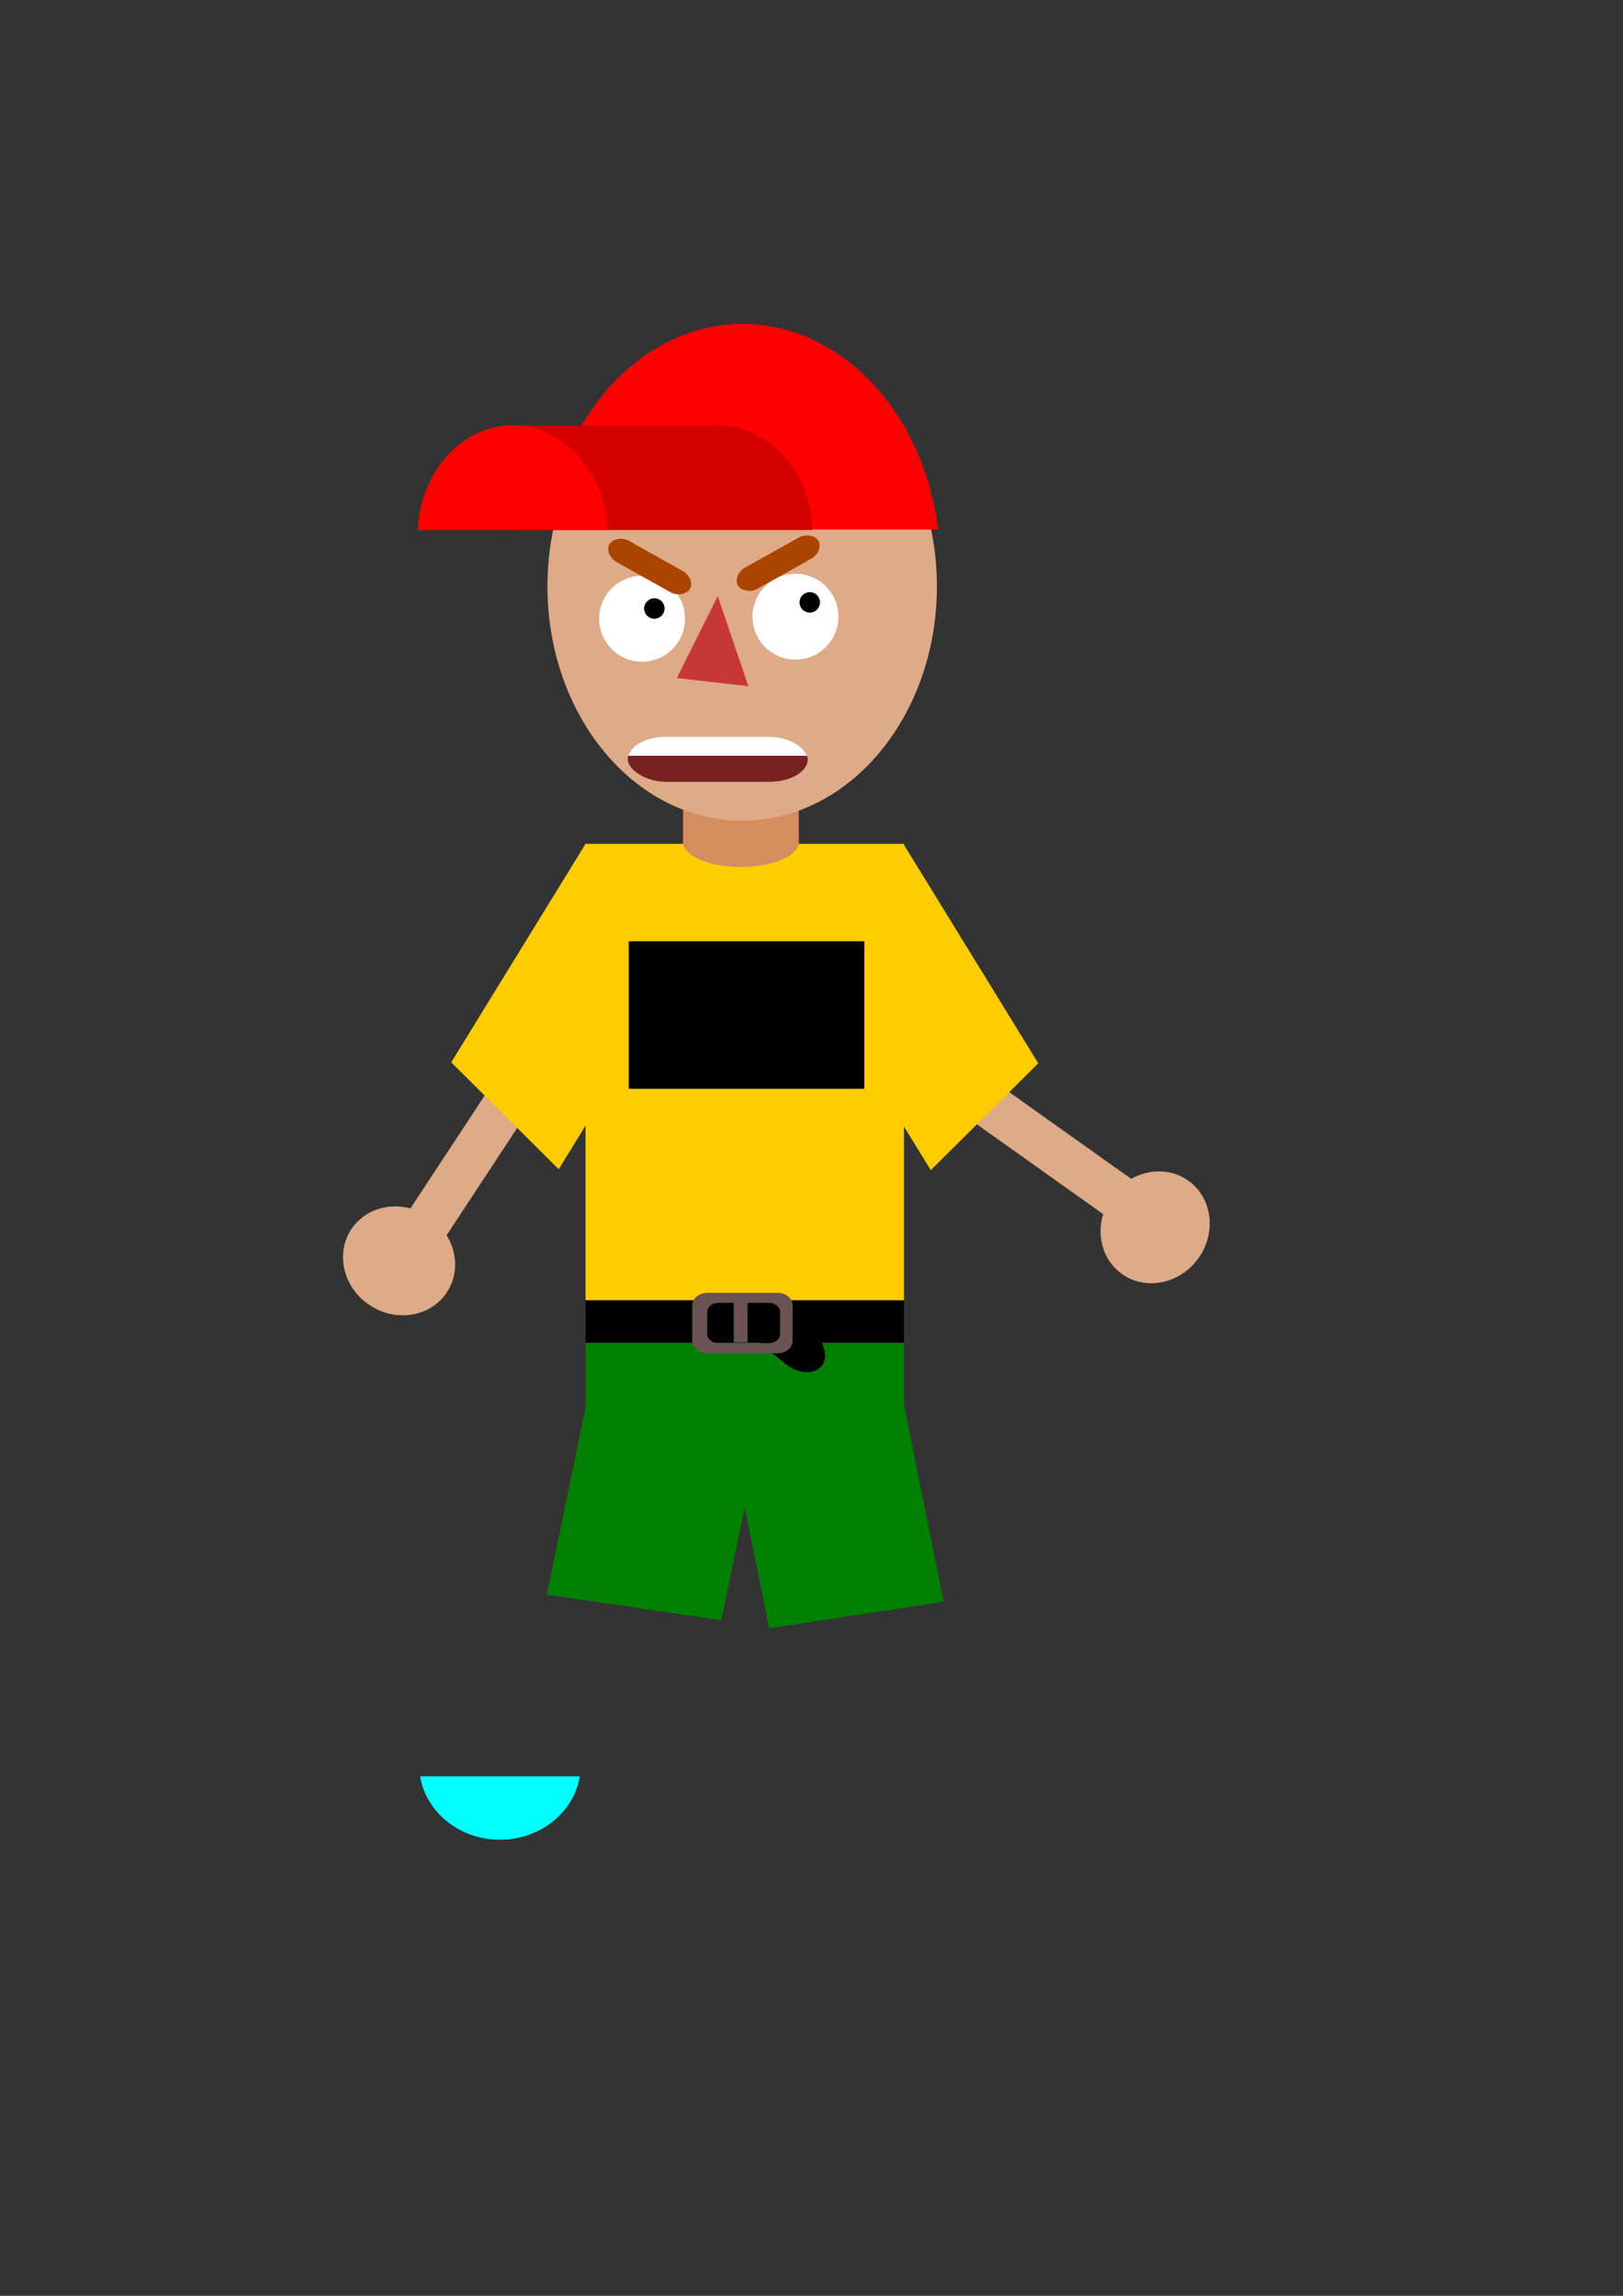 <?xml version="1.0" encoding="UTF-8" standalone="no"?>
<!-- Created with Inkscape (http://www.inkscape.org/) -->

<svg
   xmlns:dc="http://purl.org/dc/elements/1.1/"
   xmlns:cc="http://creativecommons.org/ns#"
   xmlns:rdf="http://www.w3.org/1999/02/22-rdf-syntax-ns#"
   xmlns:svg="http://www.w3.org/2000/svg"
   xmlns="http://www.w3.org/2000/svg"
   xmlns:sodipodi="http://sodipodi.sourceforge.net/DTD/sodipodi-0.dtd"
   xmlns:inkscape="http://www.inkscape.org/namespaces/inkscape"
   width="210mm"
   height="297mm"
   viewBox="0 0 210 297"
   version="1.1"
   id="svg8"
   sodipodi:docname="boss001.svg"
   inkscape:version="0.92.3 (2405546, 2018-03-11)">
  <rect x="0" y="0" width="210" height="297" fill="#333333" stroke="none"/>
  <defs
     id="defs2">
    <clipPath
       clipPathUnits="userSpaceOnUse"
       id="clipPath4731">
      <rect
         style="fill:none;stroke:#000000;stroke-width:0.21;stroke-opacity:1"
         id="rect4733"
         width="23.283"
         height="5.821"
         x="80.698"
         y="93.734"
         rx="5"
         ry="3.143" />
    </clipPath>
    <clipPath
       clipPathUnits="userSpaceOnUse"
       id="clipPath4848">
      <rect
         style="fill:#00ffff;fill-opacity:1;stroke:none;stroke-width:0.265;stroke-opacity:1"
         id="rect4850"
         width="37.835"
         height="11.113"
         x="47.096"
         y="229.796" />
    </clipPath>
  </defs>
  <sodipodi:namedview
     id="base"
     pagecolor="#ffffff"
     bordercolor="#666666"
     borderopacity="1.0"
     inkscape:pageopacity="0.0"
     inkscape:pageshadow="2"
     inkscape:zoom="1"
     inkscape:cx="341.29757"
     inkscape:cy="550.5"
     inkscape:document-units="mm"
     inkscape:current-layer="layer1"
     showgrid="false"
     inkscape:window-width="1869"
     inkscape:window-height="1025"
     inkscape:window-x="51"
     inkscape:window-y="27"
     inkscape:window-maximized="1" />
  <g
     inkscape:label="Layer 1"
     inkscape:groupmode="layer"
     id="layer1">
    <g
       id="g4830">
      <rect
         transform="matrix(0.989,0.146,-0.203,0.979,0,0)"
         y="161.358"
         x="111.378"
         height="32.739"
         width="22.827"
         id="rect4789"
         style="fill:#008000;fill-opacity:1;stroke:none;stroke-width:0.243;stroke-opacity:1" />
      <rect
         transform="matrix(-0.989,0.15,0.198,0.98,0,0)"
         y="189.814"
         x="-78.722"
         height="33.678"
         width="22.842"
         id="rect4789-0"
         style="fill:#008000;fill-opacity:1;stroke:none;stroke-width:0.247;stroke-opacity:1" />
      <rect
         y="168.224"
         x="75.764"
         height="25.853"
         width="41.201"
         id="rect4806"
         style="fill:#008000;fill-opacity:1;stroke:none;stroke-width:0.262;stroke-opacity:1" />
    </g>
    <g
       id="g4770"
       transform="rotate(-87.953,127.149,148.712)">
      <rect
         transform="rotate(33.359)"
         y="35.974"
         x="190.197"
         height="40.217"
         width="5.821"
         id="rect4735-1"
         style="fill:#deaa87;fill-opacity:1;stroke:none;stroke-width:0.265;stroke-opacity:1" />
      <ellipse
         transform="rotate(33.359)"
         ry="6.879"
         rx="7.408"
         cy="78.311"
         cx="192.701"
         id="path4737-2"
         style="fill:#deaa87;fill-opacity:1;stroke:none;stroke-width:0.265;stroke-opacity:1" />
    </g>
    <g
       id="g4743"
       transform="rotate(33.359,81.168,165.778)">
      <rect
         y="137.452"
         x="52.53"
         height="40.217"
         width="5.821"
         id="rect4735"
         style="fill:#deaa87;fill-opacity:1;stroke:none;stroke-width:0.265;stroke-opacity:1" />
      <ellipse
         ry="6.879"
         rx="7.408"
         cy="179.79"
         cx="55.033"
         id="path4737"
         style="fill:#deaa87;fill-opacity:1;stroke:none;stroke-width:0.265;stroke-opacity:1" />
    </g>
    <g
       id="g3814"
       style="fill:#ffcc00">
      <rect
         y="109.165"
         x="75.764"
         height="59.059"
         width="41.201"
         id="rect3717"
         style="fill:#ffcc00;stroke-width:0.217" />
      <rect
         transform="matrix(0.524,-0.852,0.709,0.705,0,0)"
         y="125.072"
         x="-57.808"
         height="19.617"
         width="33.217"
         id="rect3719"
         style="fill:#ffcc00;stroke-width:0.238" />
      <rect
         transform="matrix(-0.524,-0.852,-0.709,0.705,0,0)"
         y="-43.537"
         x="-197.47"
         height="19.617"
         width="33.217"
         id="rect3719-0"
         style="fill:#ffcc00;stroke-width:0.238" />
    </g>
    <rect
       style="fill:#000000;stroke-width:0.342"
       id="rect3762"
       width="41.201"
       height="5.485"
       x="75.764"
       y="168.224" />
    <g
       id="g3791"
       transform="rotate(39.529,109.678,177.168)">
      <rect
         y="176.254"
         x="96.875"
         height="5.485"
         width="6.276"
         id="rect3762-3"
         style="fill:#000000;stroke-width:0.134" />
      <ellipse
         ry="2.74"
         rx="3.882"
         cy="178.994"
         cx="102.899"
         id="path3785"
         style="fill:#000000;stroke-width:0.304" />
    </g>
    <g
       id="g3766"
       transform="matrix(1,0,0,0.799,0,34.798)">
      <path
         id="rect3742"
         transform="scale(0.265)"
         d="m 345.559,625.52 c -4.188,0 -7.559,3.371 -7.559,7.559 v 21.883 c 0,4.188 3.371,7.559 7.559,7.559 h 33.883 c 4.188,0 7.559,-3.371 7.559,-7.559 v -21.883 c 0,-4.188 -3.371,-7.559 -7.559,-7.559 z m 5.244,6.152 h 24.592 c 3.04,0 5.486,2.447 5.486,5.486 v 13.652 c 0,3.04 -2.447,5.488 -5.486,5.488 h -24.592 c -3.04,0 -5.486,-2.449 -5.486,-5.488 V 637.158 c 0,-3.04 2.447,-5.486 5.486,-5.486 z"
         style="fill:#6c5353;stroke-width:1"
         inkscape:connector-curvature="0" />
      <rect
         y="166.599"
         x="94.947"
         height="7.203"
         width="1.777"
         id="rect3760"
         style="fill:#6c5353;stroke-width:0.265" />
    </g>
    <g
       id="g3809"
       transform="translate(0,-0.529)">
      <rect
         y="95.275"
         x="88.38"
         height="14.233"
         width="14.968"
         id="rect3736"
         style="fill:#d38d5f;stroke-width:0.151" />
      <ellipse
         ry="3.224"
         rx="7.489"
         cy="109.459"
         cx="95.859"
         id="path3740"
         style="fill:#d38d5f;stroke-width:0.265" />
    </g>
    <ellipse
       id="path3713"
       cx="96.031"
       cy="75.863"
       rx="25.194"
       ry="30.308"
       style="fill:#deaa87;stroke-width:0.244" />
    <path
       style="fill:#ff0000;stroke-width:0.25"
       d="M 96.085,41.895 A 25.596,31.24 0 0 0 70.805,68.499 H 121.376 A 25.596,31.24 0 0 0 96.085,41.895 Z"
       id="path3713-9"
       inkscape:connector-curvature="0" />
    <path
       inkscape:connector-curvature="0"
       style="fill:#d40000;fill-opacity:1;stroke:none;stroke-width:0.301;stroke-opacity:1"
       d="m 92.796,55.012 a 12.33,13.873 0 0 0 -0.718,0.029 H 66.136 v 13.523 h 38.975 A 12.33,13.873 0 0 0 94.199,55.111 v -0.07 h -0.889 a 12.33,13.873 0 0 0 -0.514,-0.029 z"
       id="path4649-0" />
    <path
       inkscape:connector-curvature="0"
       style="fill:#ff0000;fill-opacity:1;stroke:none;stroke-width:0.306;stroke-opacity:1"
       d="M 66.331,55.015 A 12.327,14.388 0 0 0 54.04,68.565 h 24.593 A 12.327,14.388 0 0 0 66.331,55.015 Z"
       id="path4649" />
    <flowRoot
       xml:space="preserve"
       id="flowRoot838"
       style="font-style:normal;font-weight:normal;font-size:40px;line-height:1.25;font-family:sans-serif;letter-spacing:0px;word-spacing:0px;fill:#000000;fill-opacity:1;stroke:none"
       transform="scale(0.265)"><flowRegion
         id="flowRegion840"><rect
           id="rect842"
           width="115"
           height="72"
           x="307"
           y="459.52" /></flowRegion><flowPara
         id="flowPara844"
         style="-inkscape-font-specification:'AnjaliOldLipi, Normal';font-family:AnjaliOldLipi;font-weight:normal;font-style:normal;font-stretch:normal;font-variant:normal;font-size:40px;text-anchor:start;text-align:start;writing-mode:lr;font-variant-ligatures:normal;font-variant-caps:normal;font-variant-numeric:normal;font-feature-settings:normal">BOSS</flowPara></flowRoot>    <path
       style="fill:#c83737;stroke:none;stroke-width:0.265px;stroke-linecap:butt;stroke-linejoin:miter;stroke-opacity:1"
       d="m 92.869,77.131 -5.292,10.583 9.26,1.058 z"
       id="path3855"
       inkscape:connector-curvature="0" />
    <circle
       style="fill:#ffffff;stroke:none;stroke-width:0.265"
       id="path4662"
       cx="102.923"
       cy="79.777"
       r="5.556" />
    <circle
       style="fill:#ffffff;stroke:none;stroke-width:0.265"
       id="path4662-5"
       cx="83.079"
       cy="80.042"
       r="5.556" />
    <circle
       style="fill:#000000;stroke:none;stroke-width:0.265"
       id="path4687"
       cx="104.775"
       cy="77.925"
       r="1.323" />
    <circle
       style="fill:#000000;stroke:none;stroke-width:0.265"
       id="path4687-6"
       cx="84.667"
       cy="78.719"
       r="1.323" />
    <g
       id="g4729"
       clip-path="url(#clipPath4731)"
       transform="translate(0.529,1.587)">
      <rect
         y="95.123"
         x="79.342"
         height="4.829"
         width="26.061"
         id="rect4710-2"
         style="fill:#782121;stroke:none;stroke-width:0.311" />
      <rect
         y="92.676"
         x="79.375"
         height="3.506"
         width="26.061"
         id="rect4710"
         style="fill:#ffffff;stroke:none;stroke-width:0.265" />
    </g>
    <rect
       style="fill:#aa4400;fill-opacity:1;stroke:none;stroke-width:0.265;stroke-opacity:1"
       id="rect4772"
       width="11.906"
       height="3.175"
       x="46.423"
       y="111.118"
       rx="2"
       ry="2"
       transform="rotate(-29.187)" />
    <rect
       style="fill:#aa4400;fill-opacity:1;stroke:none;stroke-width:0.265;stroke-opacity:1"
       id="rect4772-7"
       width="11.906"
       height="3.175"
       x="-115.078"
       y="21.367"
       rx="2"
       ry="2"
       transform="matrix(-0.873,-0.488,-0.488,0.873,0,0)" />
    <ellipse
       style="fill:#00ffff;fill-opacity:1;stroke:none;stroke-width:0.265;stroke-opacity:1"
       id="path4832"
       cx="64.691"
       cy="228.341"
       rx="10.451"
       ry="9.657"
       clip-path="url(#clipPath4848)" />
  </g>
</svg>
